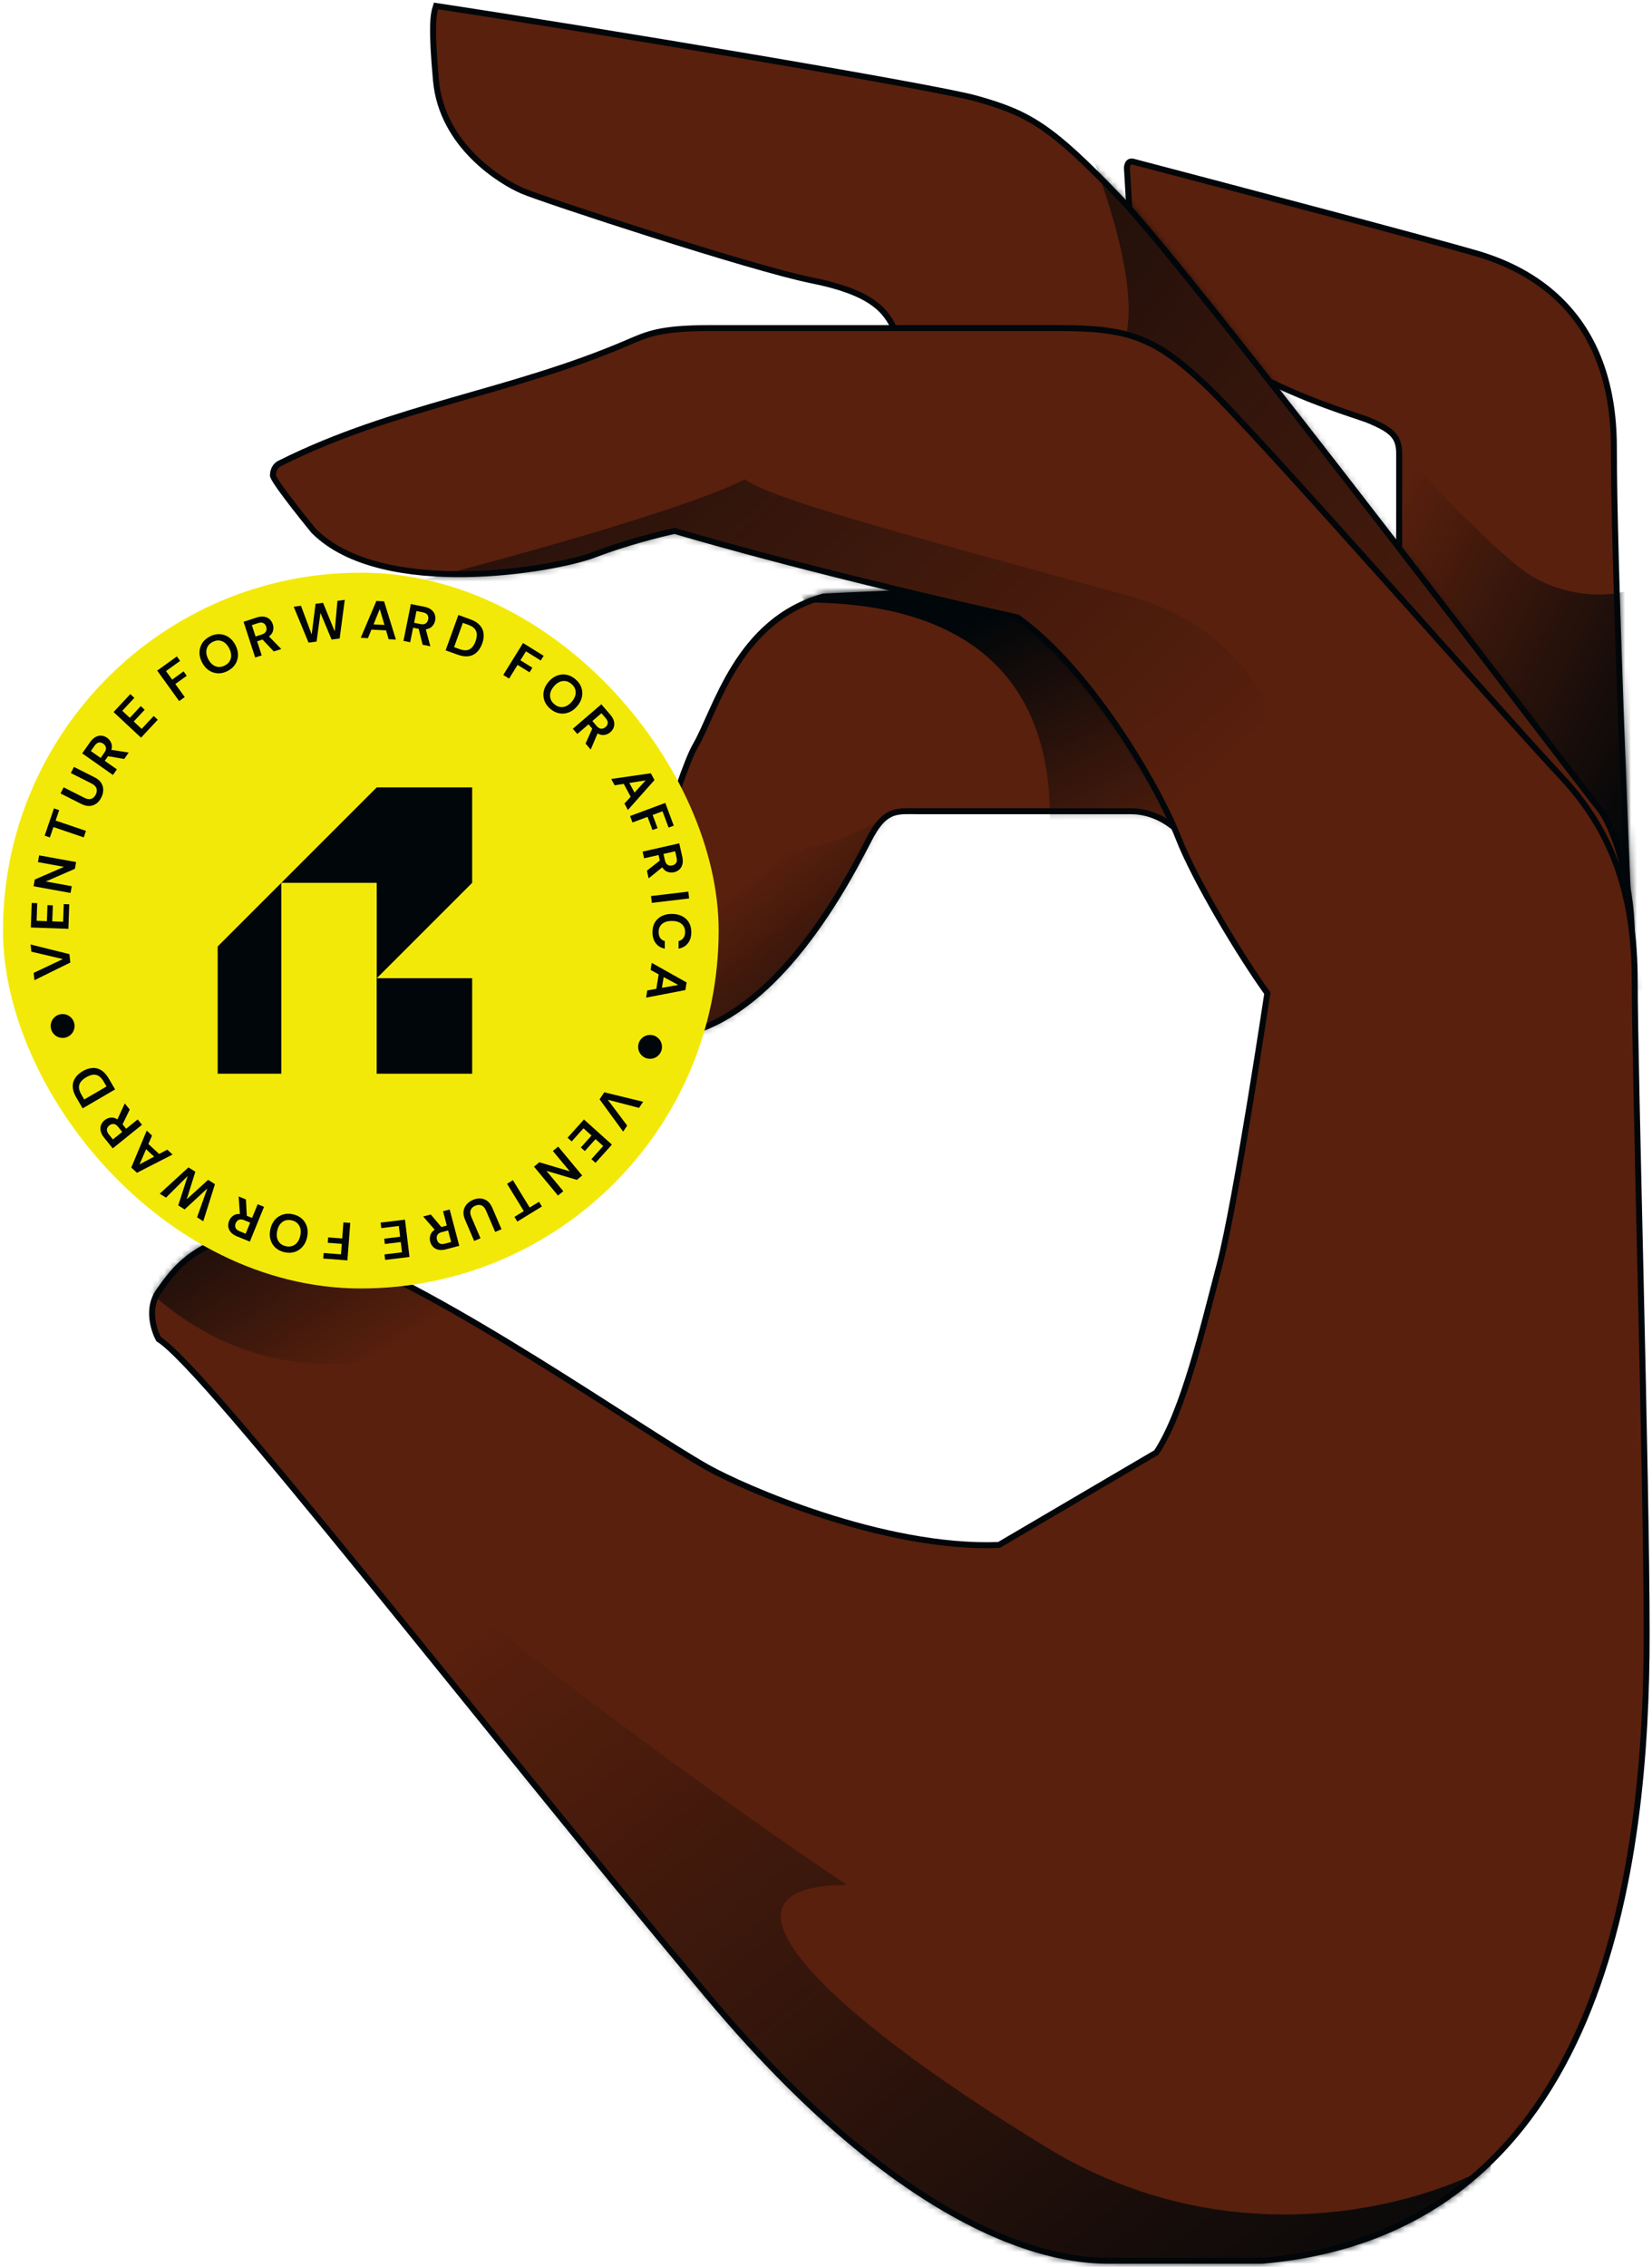 <svg width="277" height="380" viewBox="0 0 277 380" fill="none" xmlns="http://www.w3.org/2000/svg">
<path d="M188.956 28.169L189.605 39C193.105 60.5 226.105 69 229.605 70.5C233.105 72 234.605 73 234.605 76V96.5V165.5H273.605C272.605 143 270.605 93.4 270.605 75C270.605 52 256.105 45 247.605 42.5C240.861 40.517 206.676 31.484 190.017 27.108C188.956 26.83 188.956 28.169 188.956 28.169Z" fill="#59200D" stroke="#000609"/>
<mask id="mask0_23_3527" style="mask-type:alpha" maskUnits="userSpaceOnUse" x="189" y="26" width="86" height="140">
<path d="M189.604 27V39C193.104 60.5 226.104 69 229.604 70.5C233.104 72 234.604 73 234.604 76V96.5V165.5H273.604C272.604 143 270.604 93.4 270.604 75C270.604 52 256.104 45 247.604 42.5C240.804 40.5 206.104 31.334 189.604 27Z" fill="#59200D" stroke="black"/>
</mask>
<g mask="url(#mask0_23_3527)">
<path d="M255.619 95.769C248.195 90.325 230.256 71.643 223.452 59.89L214.791 71.643L237.679 160.721L295.209 170L282.837 80.304L279.125 85.252C284.074 101.336 264.897 102.573 255.619 95.769Z" fill="url(#paint0_linear_23_3527)"/>
</g>
<path d="M163.604 16.5C156.404 14.5 99.604 5 73.104 1C72.605 2.5 72.304 4.7 73.104 13.5C74.104 24.5 84.104 30.5 87.604 32C91.104 33.5 126.104 45 136.104 47C146.104 49 148.604 52 150.104 55.5C151.304 58.3 152.604 61 153.104 62L217.604 154.5L273.604 156.5C273.604 148 270.604 138.5 268.104 135.5C265.604 132.5 200.105 46 187.604 33C176.289 21.233 172.604 19 163.604 16.5Z" fill="#59200D" stroke="#000609"/>
<mask id="mask1_23_3527" style="mask-type:alpha" maskUnits="userSpaceOnUse" x="72" y="0" width="203" height="158">
<path d="M163.604 16.5C156.404 14.5 99.604 5 73.104 1C72.604 2.5 72.304 4.7 73.104 13.5C74.104 24.5 84.104 30.5 87.604 32C91.104 33.5 126.104 45 136.104 47C146.104 49 148.604 52 150.104 55.5C151.304 58.3 152.604 61 153.104 62L217.604 154.5L273.604 156.5C273.604 148 270.604 138.5 268.104 135.5C265.604 132.5 200.104 46 187.604 33C176.289 21.233 172.604 19 163.604 16.5Z" fill="#59200D" stroke="black"/>
</mask>
<g mask="url(#mask1_23_3527)">
<path d="M177.96 64.445C199.018 64.445 185.392 31.619 178.579 14.277L223.172 52.677L310.5 188.933L220.075 86.122L189.727 115.85L177.96 64.445Z" fill="url(#paint1_linear_23_3527)"/>
</g>
<path d="M116.604 125C113.804 129.8 105.438 158.333 101.604 172C126.104 182.5 143.604 144.5 146.104 140C148.604 135.5 150.604 136 154.104 136H189.604C195.205 136 198.938 140.333 200.105 142.5H219.605V103L171.604 98.5L138.104 100C123.604 104 120.104 119 116.604 125Z" fill="#59200D" stroke="#000609"/>
<mask id="mask2_23_3527" style="mask-type:alpha" maskUnits="userSpaceOnUse" x="101" y="97" width="120" height="78">
<path d="M116.604 125C113.804 129.8 105.438 158.333 101.604 172C126.104 182.5 143.604 144.5 146.104 140C148.604 135.5 150.604 136 154.104 136H189.604C195.205 136 198.938 140.333 200.105 142.5H219.605V103L171.604 98.5L138.104 100C123.604 104 120.104 119 116.604 125Z" fill="#59200D" stroke="black"/>
</mask>
<g mask="url(#mask2_23_3527)">
<path d="M122.975 139.431C121.969 146.188 116.592 164.013 103.137 181.263L159.631 154.094L149.281 136.413C134.101 145.728 125.419 142.306 122.975 139.431Z" fill="url(#paint2_linear_23_3527)"/>
<path d="M176 140C177.5 106 152 101 135 101L126 84L215 72L258.5 179.5L183.5 160.5L176 140Z" fill="url(#paint3_linear_23_3527)"/>
</g>
<path d="M119.104 55C110.604 55 108.604 56 105.104 57.5C85.548 65.881 66.081 68.098 47.068 77.605C47.068 77.605 45.763 78.017 45.763 79.761C46.187 81.172 52.605 89 52.605 89C64.105 100.5 93.105 95.5 99.605 93C104.804 91 110.771 89.5 113.104 89C133.504 95 159.938 101.167 170.604 103.5C182.604 112 194.104 131.5 197.604 140.5C200.404 147.7 208.167 160.5 212.5 166.5C212.5 166.5 207.261 201.5 204.5 212C201.739 222.5 198.454 236.619 193.896 243.5L167.5 259C148.167 259.772 124.516 249.341 118.604 246C107.104 239.5 74.605 216.5 55.105 209.5C35.605 202.5 29.104 213 26.604 216.5C24.604 219.3 25.771 223 26.604 224.5C34.604 229.5 80.104 288.5 118.604 334.5C157.104 380.5 182.604 379 187.104 379H211.604C269.5 374 276.104 311.5 276.104 274C276.104 247.5 274.104 179.5 274.104 164.5C274.104 149.5 270.104 139 261.604 130C253.104 121 210.604 72.5 202.104 64.5C193.604 56.5 189.104 55 177.604 55H119.104Z" fill="#59200D" stroke="#000609"/>
<mask id="mask3_23_3527" style="mask-type:alpha" maskUnits="userSpaceOnUse" x="25" y="54" width="252" height="326">
<path d="M119.104 55C110.604 55 108.604 56 105.104 57.5C85.548 65.881 63.618 69.493 44.605 79L52.605 89C64.105 100.5 93.105 95.5 99.605 93C104.804 91 110.771 89.5 113.104 89C133.504 95 159.938 101.167 170.604 103.5C182.604 112 194.104 131.5 197.604 140.5C200.404 147.7 208.167 160.5 212.5 166.5C212.5 166.5 207.261 201.5 204.5 212C201.739 222.5 198.454 236.619 193.896 243.5L167.5 259C148.167 259.772 124.516 249.341 118.604 246C107.104 239.5 74.605 216.5 55.105 209.5C35.605 202.5 29.104 213 26.604 216.5C24.604 219.3 25.771 223 26.604 224.5C34.604 229.5 80.104 288.5 118.604 334.5C157.104 380.5 182.604 379 187.104 379H211.604C269.5 374 276.104 311.5 276.104 274C276.104 247.5 274.104 179.5 274.104 164.5C274.104 149.5 270.104 139 261.604 130C253.104 121 210.604 72.5 202.104 64.5C193.604 56.5 189.104 55 177.604 55H119.104Z" fill="#59200D" stroke="black"/>
</mask>
<g mask="url(#mask3_23_3527)">
<path d="M124.857 80.35C121.385 82.363 103.728 89.061 60.875 99.756L212.647 184.713L233.478 167.031C216.615 141.156 221.079 108.592 188.84 99.756C152.335 89.751 129.652 83.8 124.857 80.35Z" fill="url(#paint4_linear_23_3527)"/>
<path d="M26.5 223.5C60.9 258.7 117.833 299.833 142 316C117 316 137 336.5 175.5 360C206.3 378.8 238 369.833 250 363L245 414.5L9 349L-6.5 210.5L26.5 223.5Z" fill="url(#paint5_linear_23_3527)"/>
<path d="M22 213.5C43 236 72 230.5 85 216L97 188L13.5 183C9.333 185.667 5.2 195.5 22 213.5Z" fill="url(#paint6_linear_23_3527)"/>
</g>
<rect x="0.5" y="96" width="120" height="120" rx="60" fill="#F3E909"/>
<g clip-path="url(#clip0_23_3527)">
<path d="M11.791 161.362L5.772 164.323L5.641 163.097L10.543 160.78L5.261 159.545L5.131 158.336L11.641 159.957L11.791 161.362Z" fill="#000609"/>
<path d="M11.467 155.709L5.171 155.487L5.316 151.376L6.243 151.409L6.138 154.368L7.865 154.429L7.96 151.74L8.859 151.771L8.764 154.461L10.581 154.525L10.686 151.566L11.612 151.598L11.467 155.709Z" fill="#000609"/>
<path d="M11.828 149.698L5.628 148.576L5.833 147.443L10.727 145.319L6.361 144.529L6.566 143.395L12.765 144.517L12.56 145.651L7.676 147.776L12.033 148.565L11.828 149.698Z" fill="#000609"/>
<path d="M14.044 140.382L8.957 138.652L8.366 140.39L7.488 140.092L9.045 135.516L9.922 135.815L9.328 137.561L14.415 139.292L14.044 140.382Z" fill="#000609"/>
<path d="M16.983 133.703C16.775 134.116 16.507 134.447 16.179 134.698C15.845 134.947 15.462 135.086 15.03 135.117C14.601 135.142 14.132 135.027 13.623 134.77L10.151 133.019L10.67 131.99L14.15 133.745C14.589 133.967 14.968 134.027 15.288 133.926C15.61 133.82 15.866 133.58 16.055 133.205C16.242 132.835 16.282 132.489 16.176 132.167C16.07 131.844 15.797 131.572 15.358 131.351L11.878 129.596L12.397 128.567L15.868 130.318C16.377 130.575 16.747 130.889 16.976 131.26C17.205 131.631 17.317 132.03 17.31 132.457C17.3 132.875 17.191 133.291 16.983 133.703Z" fill="#000609"/>
<path d="M18.938 129.92L13.784 126.297L15.114 124.405C15.404 123.992 15.713 123.704 16.042 123.539C16.369 123.365 16.7 123.297 17.033 123.333C17.362 123.366 17.671 123.485 17.961 123.688C18.275 123.909 18.504 124.195 18.646 124.544C18.793 124.889 18.802 125.277 18.675 125.709L21.583 126.158L20.822 127.24L18.117 126.768L17.568 127.549L19.6 128.977L18.938 129.92ZM16.876 127.062L17.503 126.171C17.723 125.857 17.809 125.573 17.761 125.319C17.712 125.065 17.563 124.85 17.312 124.674C17.067 124.501 16.819 124.437 16.568 124.48C16.321 124.519 16.083 124.701 15.855 125.025L15.234 125.908L16.876 127.062Z" fill="#000609"/>
<path d="M23.646 123.667L19.041 119.368L21.847 116.362L22.525 116.994L20.504 119.159L21.767 120.338L23.604 118.371L24.262 118.985L22.425 120.952L23.754 122.193L25.775 120.028L26.452 120.661L23.646 123.667Z" fill="#000609"/>
<path d="M30.044 117.534L26.359 112.424L29.659 110.044L30.201 110.796L27.836 112.502L28.868 113.932L30.78 112.553L31.312 113.291L29.399 114.67L30.979 116.86L30.044 117.534Z" fill="#000609"/>
<path d="M38.168 112.488C37.608 112.776 37.054 112.906 36.506 112.877C35.964 112.845 35.461 112.675 34.999 112.367C34.539 112.05 34.163 111.606 33.869 111.035C33.575 110.464 33.435 109.902 33.447 109.349C33.463 108.788 33.615 108.278 33.905 107.818C34.201 107.356 34.629 106.981 35.189 106.693C35.744 106.408 36.295 106.279 36.843 106.308C37.391 106.337 37.894 106.51 38.354 106.826C38.811 107.138 39.186 107.579 39.48 108.15C39.773 108.721 39.915 109.286 39.905 109.844C39.893 110.397 39.739 110.905 39.444 111.367C39.148 111.829 38.723 112.203 38.168 112.488ZM37.695 111.567C38.228 111.293 38.562 110.899 38.696 110.385C38.835 109.868 38.747 109.303 38.431 108.689C38.116 108.076 37.708 107.675 37.206 107.487C36.71 107.297 36.196 107.339 35.662 107.613C35.128 107.888 34.792 108.283 34.653 108.8C34.514 109.317 34.602 109.882 34.917 110.496C35.233 111.109 35.641 111.51 36.143 111.698C36.644 111.885 37.161 111.842 37.695 111.567Z" fill="#000609"/>
<path d="M42.788 110.227L40.838 104.237L43.037 103.521C43.516 103.365 43.937 103.319 44.299 103.384C44.665 103.442 44.97 103.586 45.215 103.815C45.458 104.039 45.635 104.319 45.744 104.655C45.863 105.021 45.875 105.386 45.779 105.751C45.69 106.115 45.464 106.431 45.104 106.7L47.161 108.804L45.903 109.213L44.022 107.213L43.114 107.509L43.883 109.871L42.788 110.227ZM42.852 106.704L43.888 106.367C44.253 106.248 44.492 106.073 44.606 105.84C44.72 105.607 44.729 105.346 44.634 105.055C44.541 104.769 44.382 104.569 44.155 104.454C43.934 104.336 43.635 104.339 43.258 104.462L42.231 104.796L42.852 106.704Z" fill="#000609"/>
<path d="M51.736 107.736L49.246 101.714L50.468 101.55L52.26 106.367L52.912 101.221L54.17 101.052L56.122 105.848L56.578 100.728L57.809 100.563L56.954 107.035L55.598 107.217L53.736 102.754L53.082 107.555L51.736 107.736Z" fill="#000609"/>
<path d="M60.488 106.923L63.107 100.747L64.401 100.813L66.384 107.221L65.162 107.159L64.732 105.678L62.278 105.554L61.692 106.984L60.488 106.923ZM62.638 104.671L64.463 104.763L63.678 102.101L62.638 104.671Z" fill="#000609"/>
<path d="M67.65 107.442L68.888 101.265L71.156 101.72C71.65 101.819 72.039 101.985 72.323 102.22C72.613 102.449 72.809 102.724 72.91 103.044C73.012 103.358 73.028 103.689 72.959 104.036C72.883 104.413 72.715 104.737 72.452 105.008C72.195 105.281 71.844 105.446 71.398 105.504L72.159 108.346L70.862 108.086L70.203 105.421L69.268 105.233L68.78 107.669L67.65 107.442ZM69.434 104.404L70.502 104.618C70.878 104.693 71.173 104.657 71.386 104.51C71.599 104.363 71.736 104.14 71.796 103.84C71.855 103.546 71.814 103.293 71.673 103.081C71.537 102.87 71.276 102.726 70.887 102.648L69.828 102.436L69.434 104.404Z" fill="#000609"/>
<path d="M74.718 109.027L76.857 103.101L78.88 103.831C79.574 104.082 80.099 104.412 80.456 104.821C80.82 105.226 81.028 105.691 81.082 106.214C81.143 106.734 81.066 107.293 80.85 107.891C80.634 108.489 80.336 108.972 79.955 109.338C79.582 109.701 79.124 109.925 78.583 110.01C78.05 110.092 77.436 110.008 76.742 109.757L74.718 109.027ZM76.138 108.487L77.027 108.808C77.524 108.987 77.944 109.05 78.289 108.995C78.636 108.936 78.926 108.778 79.158 108.524C79.392 108.264 79.586 107.92 79.741 107.491C79.894 107.068 79.963 106.681 79.949 106.332C79.935 105.982 79.813 105.673 79.584 105.406C79.356 105.138 78.993 104.915 78.496 104.736L77.607 104.415L76.138 108.487Z" fill="#000609"/>
<path d="M84.384 113.155L87.701 107.799L91.16 109.941L90.671 110.729L88.192 109.194L87.263 110.693L89.268 111.935L88.789 112.708L86.785 111.466L85.363 113.761L84.384 113.155Z" fill="#000609"/>
<path d="M92.272 118.836C91.792 118.428 91.46 117.966 91.278 117.449C91.099 116.935 91.064 116.406 91.173 115.861C91.29 115.315 91.556 114.797 91.972 114.308C92.387 113.818 92.852 113.473 93.368 113.274C93.892 113.073 94.422 113.019 94.958 113.112C95.498 113.208 96.008 113.46 96.488 113.867C96.964 114.271 97.293 114.731 97.476 115.249C97.659 115.766 97.692 116.297 97.575 116.843C97.462 117.385 97.197 117.9 96.782 118.39C96.367 118.879 95.899 119.226 95.38 119.43C94.864 119.63 94.336 119.682 93.796 119.586C93.256 119.489 92.748 119.239 92.272 118.836ZM92.942 118.047C93.399 118.435 93.891 118.592 94.417 118.519C94.948 118.45 95.437 118.153 95.883 117.627C96.329 117.101 96.544 116.57 96.525 116.035C96.512 115.504 96.276 115.045 95.819 114.656C95.361 114.268 94.867 114.109 94.336 114.178C93.805 114.247 93.317 114.544 92.871 115.07C92.424 115.597 92.21 116.127 92.228 116.662C92.247 117.197 92.484 117.658 92.942 118.047Z" fill="#000609"/>
<path d="M96.05 122.171L100.828 118.066L102.336 119.82C102.664 120.202 102.868 120.573 102.947 120.932C103.035 121.292 103.02 121.629 102.903 121.944C102.79 122.254 102.599 122.525 102.33 122.755C102.039 123.006 101.707 123.157 101.332 123.21C100.962 123.267 100.584 123.181 100.197 122.951L99.047 125.66L98.185 124.656L99.306 122.15L98.685 121.426L96.801 123.045L96.05 122.171ZM99.326 120.875L100.036 121.701C100.286 121.992 100.541 122.145 100.799 122.161C101.057 122.176 101.303 122.084 101.535 121.885C101.762 121.689 101.886 121.464 101.905 121.211C101.928 120.961 101.811 120.687 101.553 120.386L100.849 119.567L99.326 120.875Z" fill="#000609"/>
<path d="M102.487 130.588L109.127 129.631L109.741 130.772L105.285 135.786L104.705 134.709L105.75 133.574L104.586 131.41L103.059 131.65L102.487 130.588ZM105.528 131.261L106.394 132.87L108.265 130.82L105.528 131.261Z" fill="#000609"/>
<path d="M105.648 136.802L111.551 134.601L112.972 138.413L112.104 138.736L111.085 136.004L109.432 136.621L110.256 138.83L109.404 139.148L108.581 136.938L106.051 137.882L105.648 136.802Z" fill="#000609"/>
<path d="M107.746 142.766L113.891 141.377L114.401 143.633C114.512 144.124 114.519 144.547 114.42 144.902C114.329 145.261 114.158 145.552 113.907 145.774C113.662 145.996 113.367 146.146 113.021 146.224C112.647 146.309 112.282 146.286 111.927 146.158C111.573 146.035 111.279 145.781 111.044 145.398L108.76 147.252L108.468 145.962L110.633 144.273L110.423 143.342L108 143.89L107.746 142.766ZM111.248 143.155L111.488 144.218C111.573 144.592 111.726 144.847 111.947 144.981C112.168 145.116 112.428 145.149 112.726 145.082C113.019 145.016 113.233 144.875 113.369 144.66C113.506 144.45 113.531 144.152 113.444 143.766L113.206 142.713L111.248 143.155Z" fill="#000609"/>
<path d="M109.159 150.216L115.416 149.473L115.551 150.617L109.295 151.36L109.159 150.216Z" fill="#000609"/>
<path d="M109.402 156.266C109.403 155.63 109.538 155.084 109.809 154.628C110.085 154.172 110.466 153.822 110.953 153.576C111.445 153.331 112.012 153.208 112.654 153.209C113.296 153.209 113.863 153.333 114.355 153.579C114.846 153.826 115.23 154.177 115.506 154.633C115.781 155.089 115.919 155.636 115.918 156.272C115.918 157.028 115.728 157.645 115.35 158.125C114.977 158.611 114.452 158.913 113.774 159.033L113.775 157.764C114.117 157.686 114.384 157.518 114.576 157.26C114.775 157.009 114.874 156.673 114.874 156.253C114.875 155.671 114.677 155.214 114.282 154.884C113.886 154.554 113.343 154.388 112.653 154.388C111.963 154.387 111.42 154.552 111.024 154.881C110.633 155.211 110.438 155.667 110.437 156.249C110.437 156.669 110.527 157.005 110.706 157.257C110.892 157.515 111.147 157.683 111.471 157.762L111.47 159.031C110.822 158.91 110.315 158.607 109.95 158.12C109.584 157.64 109.402 157.022 109.402 156.266Z" fill="#000609"/>
<path d="M109.277 161.417L115.129 164.697L114.922 165.976L108.335 167.245L108.53 166.037L110.05 165.772L110.442 163.346L109.085 162.607L109.277 161.417ZM111.28 163.801L110.989 165.605L113.721 165.116L111.28 163.801Z" fill="#000609"/>
<path d="M101.321 183.115L107.838 184.705L107.152 185.73L101.905 184.361L105.164 188.699L104.488 189.708L100.535 184.289L101.321 183.115Z" fill="#000609"/>
<path d="M97.916 187.673L102.602 191.884L99.853 194.943L99.163 194.323L101.143 192.121L99.857 190.966L98.059 192.968L97.389 192.366L99.188 190.364L97.835 189.149L95.856 191.352L95.167 190.732L97.916 187.673Z" fill="#000609"/>
<path d="M93.589 192.217L97.616 197.062L96.73 197.798L91.617 196.278L94.452 199.691L93.566 200.427L89.54 195.581L90.426 194.845L95.533 196.358L92.703 192.953L93.589 192.217Z" fill="#000609"/>
<path d="M86.002 197.852L88.813 202.431L90.378 201.471L90.863 202.261L86.744 204.789L86.259 203.999L87.831 203.034L85.02 198.455L86.002 197.852Z" fill="#000609"/>
<path d="M79.294 201.156C79.718 200.974 80.137 200.892 80.55 200.91C80.965 200.934 81.348 201.073 81.699 201.328C82.044 201.584 82.329 201.974 82.554 202.498L84.089 206.07L83.031 206.525L81.492 202.944C81.298 202.492 81.046 202.202 80.737 202.074C80.421 201.948 80.071 201.968 79.685 202.134C79.304 202.298 79.051 202.537 78.925 202.852C78.8 203.167 78.834 203.551 79.028 204.003L80.566 207.584L79.508 208.038L77.973 204.466C77.748 203.942 77.667 203.465 77.73 203.033C77.792 202.601 77.963 202.224 78.243 201.901C78.519 201.587 78.87 201.338 79.294 201.156Z" fill="#000609"/>
<path d="M75.398 202.759L77.009 208.85L74.773 209.441C74.285 209.57 73.863 209.592 73.505 209.506C73.143 209.428 72.846 209.268 72.615 209.025C72.384 208.788 72.224 208.498 72.133 208.156C72.035 207.785 72.044 207.419 72.16 207.06C72.27 206.702 72.513 206.399 72.888 206.15L70.952 203.935L72.231 203.597L73.997 205.699L74.919 205.455L74.284 203.053L75.398 202.759ZM75.136 206.273L74.083 206.551C73.712 206.649 73.463 206.811 73.336 207.037C73.21 207.263 73.186 207.524 73.264 207.82C73.341 208.11 73.489 208.319 73.709 208.447C73.923 208.576 74.222 208.59 74.605 208.489L75.649 208.213L75.136 206.273Z" fill="#000609"/>
<path d="M67.906 204.465L68.664 210.719L64.581 211.214L64.47 210.294L67.409 209.938L67.201 208.222L64.53 208.546L64.421 207.653L67.093 207.329L66.874 205.524L63.934 205.881L63.823 204.96L67.906 204.465Z" fill="#000609"/>
<path d="M58.732 205.012L58.254 211.293L54.198 210.985L54.268 210.06L57.176 210.282L57.31 208.523L54.958 208.344L55.027 207.437L57.379 207.616L57.583 204.924L58.732 205.012Z" fill="#000609"/>
<path d="M49.136 203.569C49.75 203.71 50.257 203.968 50.658 204.343C51.052 204.716 51.327 205.17 51.482 205.704C51.629 206.242 51.631 206.825 51.488 207.45C51.344 208.076 51.09 208.597 50.724 209.011C50.351 209.431 49.906 209.723 49.388 209.887C48.864 210.05 48.295 210.062 47.681 209.921C47.073 209.782 46.569 209.525 46.168 209.15C45.768 208.775 45.494 208.318 45.346 207.78C45.197 207.247 45.195 206.668 45.338 206.042C45.481 205.416 45.737 204.893 46.104 204.472C46.47 204.058 46.914 203.769 47.438 203.605C47.962 203.442 48.528 203.43 49.136 203.569ZM48.905 204.578C48.32 204.444 47.811 204.531 47.377 204.838C46.938 205.144 46.641 205.633 46.487 206.305C46.333 206.978 46.388 207.547 46.65 208.014C46.907 208.479 47.328 208.778 47.912 208.912C48.497 209.046 49.009 208.96 49.449 208.655C49.888 208.349 50.185 207.86 50.339 207.187C50.493 206.515 50.438 205.945 50.176 205.479C49.913 205.012 49.49 204.712 48.905 204.578Z" fill="#000609"/>
<path d="M44.27 202.315L41.892 208.149L39.751 207.276C39.284 207.086 38.933 206.849 38.699 206.566C38.457 206.285 38.316 205.979 38.277 205.645C38.236 205.317 38.282 204.99 38.416 204.662C38.56 204.306 38.788 204.02 39.096 203.802C39.4 203.582 39.776 203.486 40.225 203.514L40.012 200.579L41.237 201.079L41.383 203.82L42.266 204.18L43.204 201.88L44.27 202.315ZM41.947 204.964L40.938 204.553C40.583 204.408 40.286 204.388 40.05 204.492C39.813 204.596 39.636 204.79 39.521 205.073C39.408 205.351 39.401 205.607 39.499 205.842C39.592 206.074 39.822 206.265 40.189 206.415L41.189 206.822L41.947 204.964Z" fill="#000609"/>
<path d="M36.045 198.519L34.082 204.733L33.041 204.073L34.764 199.231L30.957 202.754L29.885 202.076L31.471 197.147L27.832 200.776L26.782 200.112L31.597 195.703L32.753 196.435L31.311 201.051L34.897 197.792L36.045 198.519Z" fill="#000609"/>
<path d="M28.934 193.549L22.964 196.609L22.013 195.729L24.6 189.539L25.498 190.371L24.878 191.783L26.682 193.452L28.048 192.73L28.934 193.549ZM25.839 193.898L24.498 192.658L23.393 195.204L25.839 193.898Z" fill="#000609"/>
<path d="M23.809 188.563L18.905 192.518L17.453 190.718C17.136 190.325 16.944 189.949 16.876 189.587C16.8 189.225 16.825 188.888 16.952 188.578C17.075 188.271 17.274 188.006 17.549 187.784C17.848 187.543 18.185 187.402 18.561 187.361C18.933 187.315 19.308 187.413 19.688 187.654L20.921 184.983L21.752 186.013L20.553 188.483L21.152 189.226L23.085 187.666L23.809 188.563ZM20.493 189.757L19.81 188.909C19.569 188.61 19.319 188.449 19.061 188.426C18.804 188.403 18.556 188.487 18.317 188.679C18.084 188.867 17.954 189.088 17.927 189.341C17.896 189.59 18.005 189.868 18.253 190.176L18.931 191.017L20.493 189.757Z" fill="#000609"/>
<path d="M19.298 182.634L13.857 185.81L12.772 183.952C12.4 183.315 12.209 182.725 12.198 182.183C12.179 181.638 12.316 181.148 12.611 180.712C12.897 180.274 13.315 179.894 13.864 179.574C14.413 179.253 14.951 179.074 15.479 179.038C15.998 178.999 16.492 179.12 16.962 179.401C17.424 179.68 17.841 180.139 18.213 180.776L19.298 182.634ZM17.862 182.138L17.385 181.322C17.119 180.866 16.836 180.548 16.537 180.369C16.233 180.192 15.91 180.127 15.569 180.173C15.222 180.223 14.852 180.362 14.458 180.592C14.07 180.819 13.769 181.071 13.555 181.348C13.342 181.626 13.238 181.94 13.242 182.292C13.245 182.644 13.381 183.048 13.647 183.504L14.123 184.32L17.862 182.138Z" fill="#000609"/>
<circle cx="10.5" cy="172" r="2" fill="#000609"/>
<circle cx="109" cy="175.5" r="2" fill="#000609"/>
</g>
<path fill-rule="evenodd" clip-rule="evenodd" d="M47.167 180V148L36.5 158.667V180H47.167Z" fill="#000609"/>
<rect width="16" height="16" transform="matrix(-1.19249e-08 -1 -1 1.19248e-08 79.169 180)" fill="#000609"/>
<path d="M63.168 164L63.168 180L79.168 164L63.168 164Z" fill="#000609"/>
<path d="M63.169 148V164L79.169 148V132H63.169L47.169 148H63.169Z" fill="#000609"/>
<defs>
<linearGradient id="paint0_linear_23_3527" x1="236.538" y1="78.591" x2="291.913" y2="106.78" gradientUnits="userSpaceOnUse">
<stop stop-color="#000609" stop-opacity="0"/>
<stop offset="1" stop-color="#000609"/>
</linearGradient>
<linearGradient id="paint1_linear_23_3527" x1="140.988" y1="-47.398" x2="308.178" y2="93.397" gradientUnits="userSpaceOnUse">
<stop stop-color="#000609"/>
<stop offset="1" stop-color="#000609" stop-opacity="0"/>
</linearGradient>
<linearGradient id="paint2_linear_23_3527" x1="124.942" y1="147.625" x2="152.192" y2="182.629" gradientUnits="userSpaceOnUse">
<stop stop-color="#000609" stop-opacity="0"/>
<stop offset="1" stop-color="#000609"/>
</linearGradient>
<linearGradient id="paint3_linear_23_3527" x1="192.25" y1="148.633" x2="162.944" y2="87.997" gradientUnits="userSpaceOnUse">
<stop stop-color="#000609" stop-opacity="0"/>
<stop offset="0.784" stop-color="#000609"/>
</linearGradient>
<linearGradient id="paint4_linear_23_3527" x1="206.695" y1="129.513" x2="67.116" y2="-21.712" gradientUnits="userSpaceOnUse">
<stop stop-color="#000609" stop-opacity="0"/>
<stop offset="1" stop-color="#000609"/>
</linearGradient>
<linearGradient id="paint5_linear_23_3527" x1="92.5" y1="261.5" x2="216.5" y2="420.5" gradientUnits="userSpaceOnUse">
<stop stop-color="#000609" stop-opacity="0"/>
<stop offset="1" stop-color="#000609"/>
</linearGradient>
<linearGradient id="paint6_linear_23_3527" x1="27" y1="191.5" x2="72.729" y2="261.596" gradientUnits="userSpaceOnUse">
<stop stop-color="#000609"/>
<stop offset="0.6" stop-color="#000609" stop-opacity="0"/>
</linearGradient>
<clipPath id="clip0_23_3527">
<rect width="120" height="120" fill="white" transform="translate(0.5 96)"/>
</clipPath>
</defs>
</svg>
